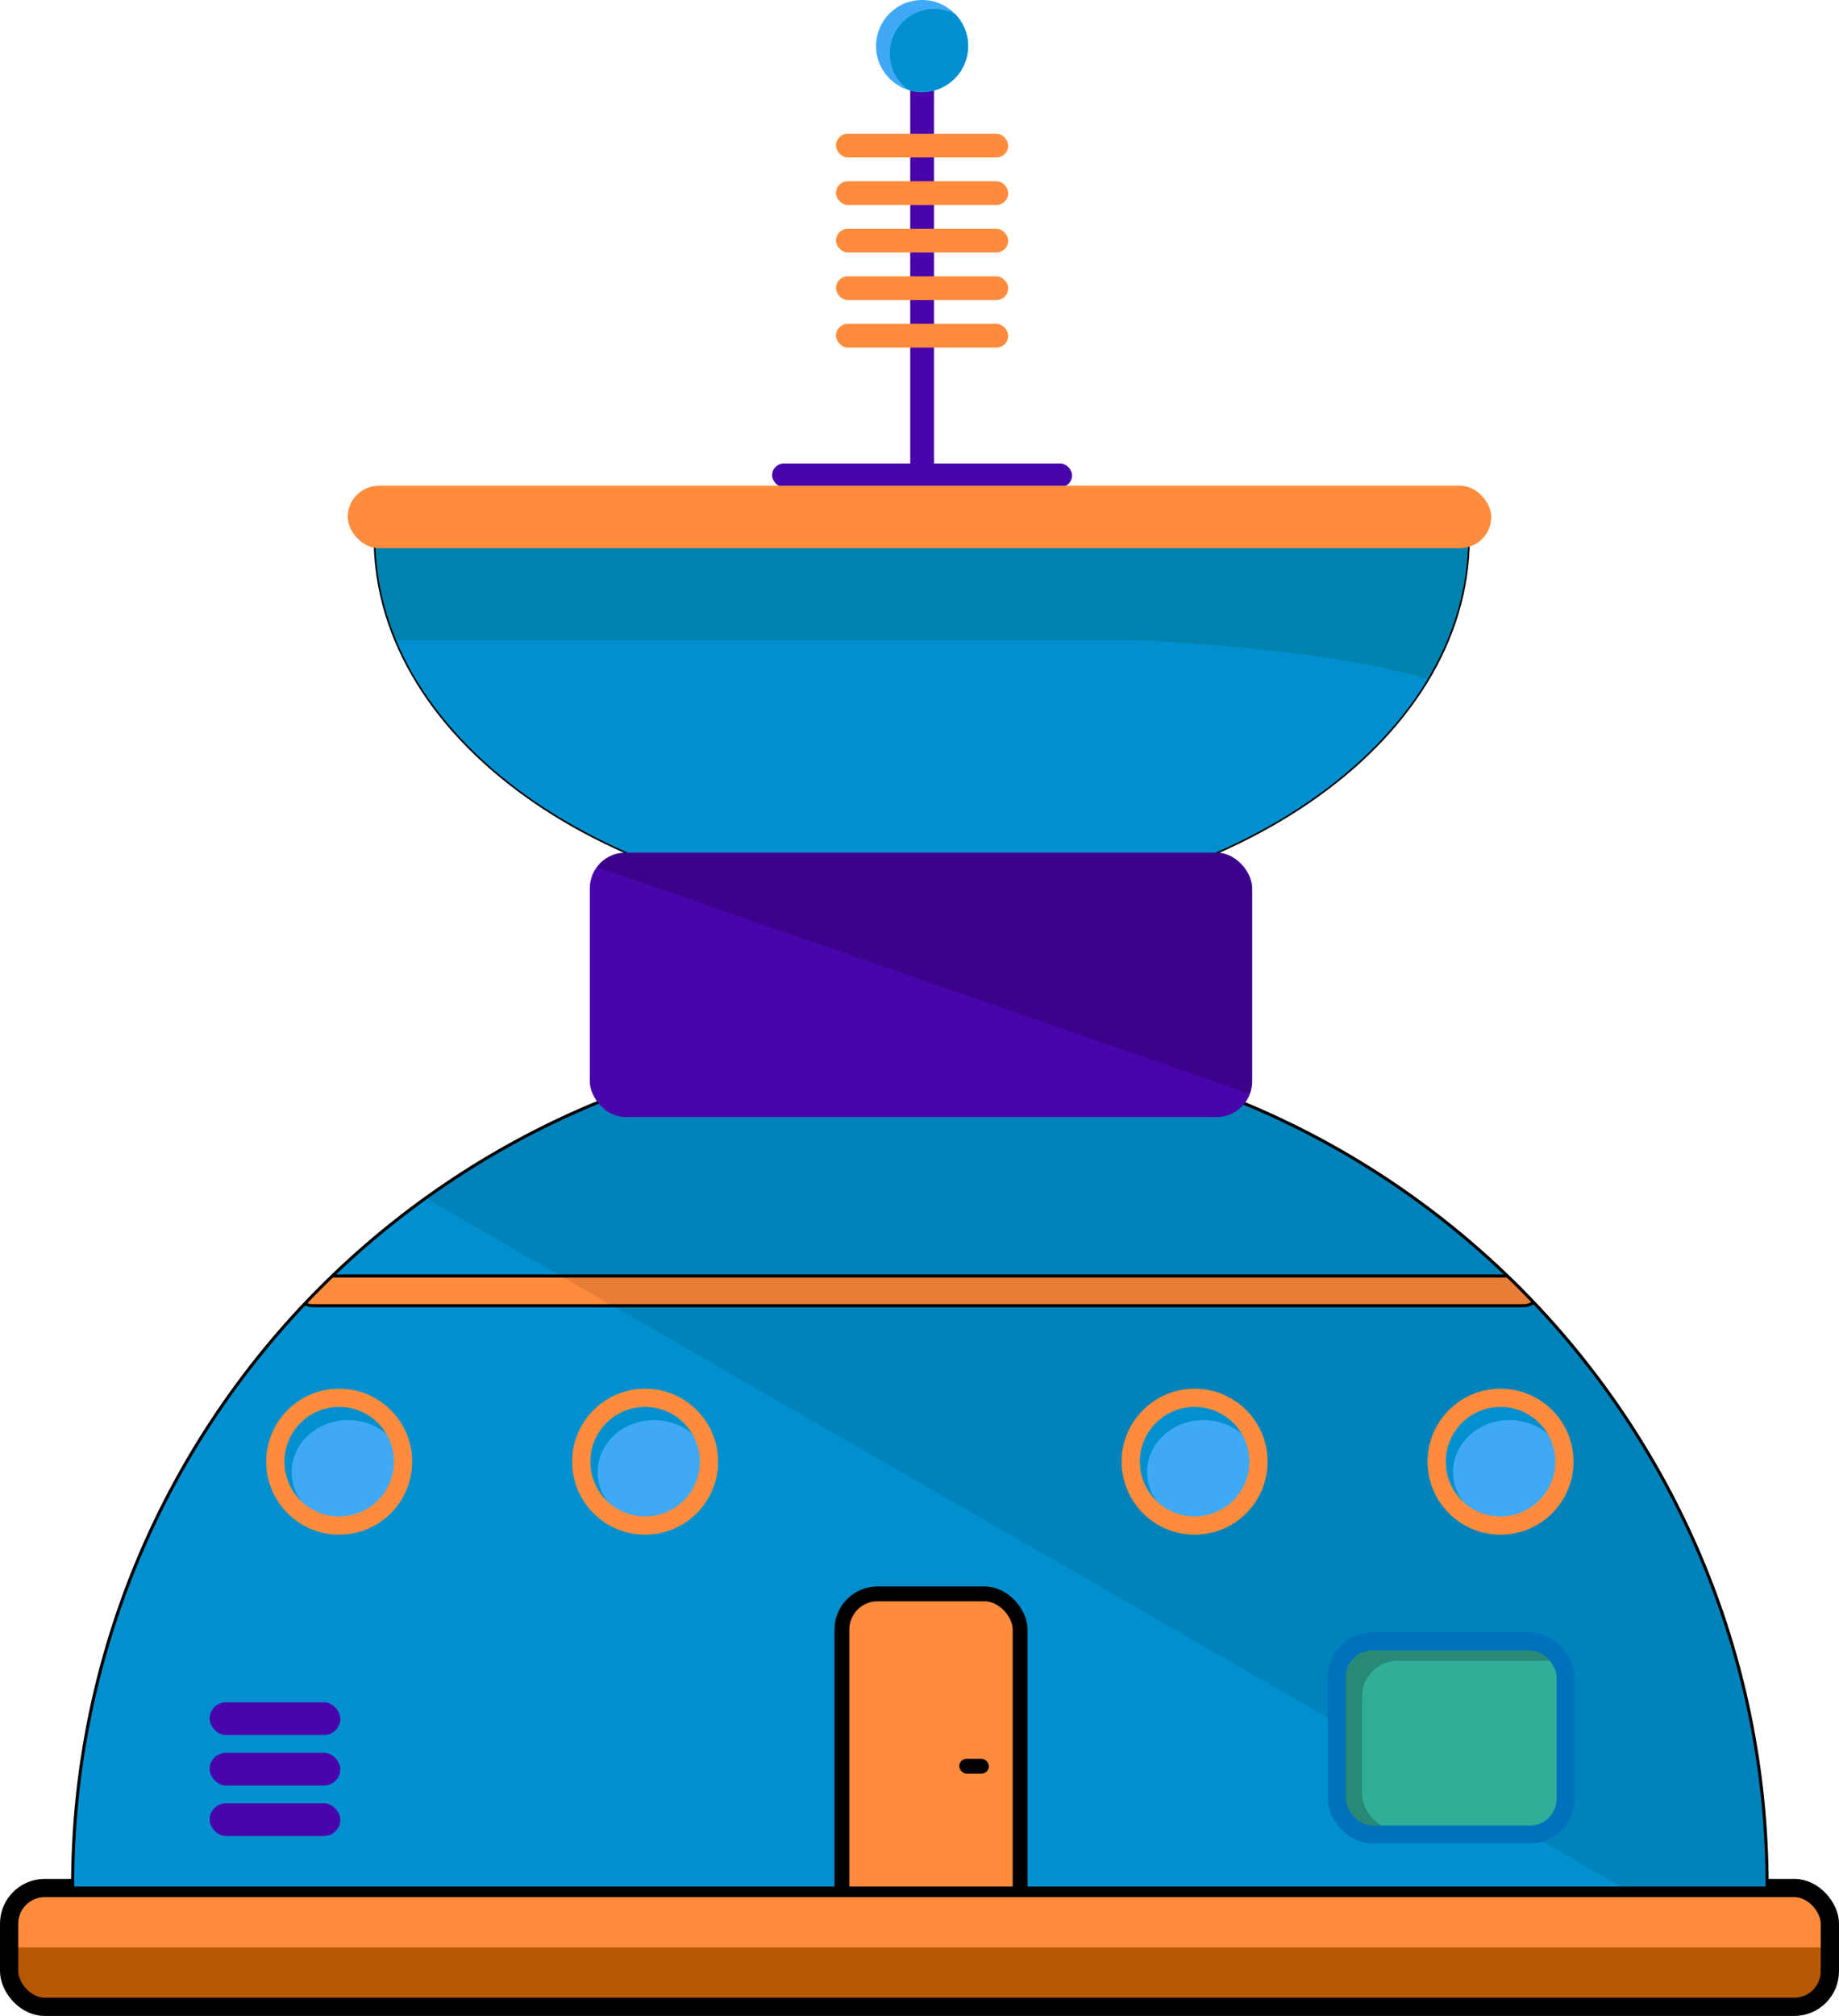 <svg xmlns="http://www.w3.org/2000/svg" xmlns:xlink="http://www.w3.org/1999/xlink" viewBox="0 0 619.143 678.571"><defs><style>.cls-1,.cls-15,.cls-17,.cls-8,.cls-9{fill:#ff8c3d;}.cls-1,.cls-12,.cls-15,.cls-17,.cls-19,.cls-2,.cls-22,.cls-3,.cls-8{stroke:#000;}.cls-1,.cls-12,.cls-15,.cls-16,.cls-17,.cls-19,.cls-2,.cls-22,.cls-24,.cls-3,.cls-31,.cls-4,.cls-5,.cls-8{stroke-miterlimit:10;}.cls-1,.cls-12,.cls-24,.cls-4{stroke-width:6.143px;}.cls-13,.cls-2,.cls-3,.cls-4{fill:#0090cf;}.cls-17,.cls-19,.cls-2{stroke-width:1.035px;}.cls-22,.cls-3{stroke-width:0.553px;}.cls-16,.cls-24,.cls-4{stroke:#ff8c3d;}.cls-28,.cls-5{fill:#288976;}.cls-31,.cls-5{stroke:#0071bc;stroke-width:6px;}.cls-6{fill:#4904ab;}.cls-7{fill:#3fa9f5;}.cls-10{clip-path:url(#clip-path);}.cls-11{fill:#b55804;}.cls-12,.cls-19,.cls-22,.cls-24,.cls-31{fill:none;}.cls-14{clip-path:url(#clip-path-2);}.cls-15{stroke-width:5px;}.cls-18{opacity:0.1;}.cls-20{clip-path:url(#clip-path-3);}.cls-21{fill:#0082af;}.cls-23{clip-path:url(#clip-path-4);}.cls-25{clip-path:url(#clip-path-5);}.cls-26{clip-path:url(#clip-path-6);}.cls-27{clip-path:url(#clip-path-7);}.cls-29{clip-path:url(#clip-path-8);}.cls-30{fill:#31ae98;}.cls-32{clip-path:url(#clip-path-9);}.cls-33{opacity:0.19;}.cls-34{clip-path:url(#clip-path-10);}</style><clipPath id="clip-path"><rect class="cls-1" x="3.071" y="635.5" width="613" height="40" rx="12"/></clipPath><clipPath id="clip-path-2"><path class="cls-2" d="M594.946,635c0-157.539-127.71-285.25-285.25-285.25S24.446,477.461,24.446,635"/></clipPath><clipPath id="clip-path-3"><path class="cls-3" d="M126.072,181c0,69.588,82.491,126,184.25,126s184.25-56.412,184.25-126"/></clipPath><clipPath id="clip-path-4"><circle class="cls-4" cx="114.196" cy="492" r="21.5"/></clipPath><clipPath id="clip-path-5"><circle class="cls-4" cx="217.196" cy="492" r="21.5"/></clipPath><clipPath id="clip-path-6"><circle class="cls-4" cx="402.196" cy="492" r="21.5"/></clipPath><clipPath id="clip-path-7"><circle class="cls-4" cx="505.196" cy="492" r="21.5"/></clipPath><clipPath id="clip-path-8"><rect class="cls-5" x="450.071" y="552.5" width="77" height="65" rx="12"/></clipPath><clipPath id="clip-path-9"><rect class="cls-6" x="198.571" y="287" width="223" height="89" rx="12"/></clipPath><clipPath id="clip-path-10"><circle class="cls-7" cx="310.446" cy="15.5" r="15.5"/></clipPath></defs><title>station</title><g id="Layer_2" data-name="Layer 2"><g id="Layer_9" data-name="Layer 9"><rect class="cls-6" x="259.946" y="156" width="101" height="8" rx="4"/><rect class="cls-6" x="234.946" y="92.5" width="151" height="8" rx="4" transform="translate(213.946 406.946) rotate(-90)"/><rect class="cls-8" x="3.071" y="635.5" width="613" height="40" rx="12"/><rect class="cls-9" x="3.071" y="635.5" width="613" height="40" rx="12"/><g class="cls-10"><rect class="cls-11" x="3.071" y="655.5" width="613" height="20"/></g><rect class="cls-12" x="3.071" y="635.5" width="613" height="40" rx="12"/><path class="cls-13" d="M594.946,635c0-157.539-127.71-285.25-285.25-285.25S24.446,477.461,24.446,635"/><g class="cls-14"><rect class="cls-15" x="283.446" y="536.5" width="60" height="111" rx="12"/><rect class="cls-16" x="322.446" y="591.5" width="11" height="6" rx="3"/><rect class="cls-17" x="100.071" y="429.5" width="418" height="10" rx="5"/><polyline class="cls-18" points="143.294 403.295 616.071 675.5 616.071 375.5 616.071 349.5 136.071 349.5 143.294 403.295"/></g><path class="cls-19" d="M594.946,635c0-157.539-127.71-285.25-285.25-285.25S24.446,477.461,24.446,635"/><path class="cls-13" d="M126.072,181c0,69.588,82.491,126,184.25,126s184.25-56.412,184.25-126"/><g class="cls-20"><path class="cls-21" d="M117.071,184.5v31h266s102,4,119,24-9-57-9-57h-376Z"/><rect class="cls-9" x="100.571" y="417" width="426" height="12" rx="6"/></g><path class="cls-22" d="M126.072,181c0,69.588,82.491,126,184.25,126s184.25-56.412,184.25-126"/><circle class="cls-13" cx="114.196" cy="492" r="21.5"/><g class="cls-23"><ellipse class="cls-7" cx="117.196" cy="495.5" rx="19" ry="17.5"/></g><circle class="cls-24" cx="114.196" cy="492" r="21.5"/><circle class="cls-13" cx="217.196" cy="492" r="21.5"/><g class="cls-25"><ellipse class="cls-7" cx="220.196" cy="495.5" rx="19" ry="17.5"/></g><circle class="cls-24" cx="217.196" cy="492" r="21.5"/><circle class="cls-13" cx="402.196" cy="492" r="21.5"/><g class="cls-26"><ellipse class="cls-7" cx="405.196" cy="495.5" rx="19" ry="17.5"/></g><circle class="cls-24" cx="402.196" cy="492" r="21.5"/><circle class="cls-13" cx="505.196" cy="492" r="21.5"/><g class="cls-27"><ellipse class="cls-7" cx="508.196" cy="495.5" rx="19" ry="17.5"/></g><circle class="cls-24" cx="505.196" cy="492" r="21.5"/><rect class="cls-28" x="450.071" y="552.5" width="77" height="65" rx="12"/><g class="cls-29"><rect class="cls-30" x="458.571" y="559" width="77" height="57" rx="12"/></g><rect class="cls-31" x="450.071" y="552.5" width="77" height="65" rx="12"/><rect class="cls-6" x="70.571" y="607" width="44" height="11" rx="5.5"/><rect class="cls-6" x="70.571" y="590" width="44" height="11" rx="5.5"/><rect class="cls-6" x="70.571" y="573" width="44" height="11" rx="5.5"/><rect class="cls-6" x="198.571" y="287" width="223" height="89" rx="12"/><g class="cls-32"><polygon class="cls-33" points="152.571 275 483.571 390 457.571 287 152.571 275"/></g><rect class="cls-9" x="117.071" y="163.5" width="385" height="21" rx="10.5"/><rect class="cls-9" x="281.446" y="109" width="58" height="8" rx="4"/><rect class="cls-9" x="281.446" y="93" width="58" height="8" rx="4"/><rect class="cls-9" x="281.446" y="77" width="58" height="8" rx="4"/><rect class="cls-9" x="281.446" y="61" width="58" height="8" rx="4"/><rect class="cls-9" x="281.446" y="45" width="58" height="8" rx="4"/><circle class="cls-7" cx="310.446" cy="15.5" r="15.5"/><g class="cls-34"><circle class="cls-13" cx="314.571" cy="18" r="15"/></g></g></g></svg>